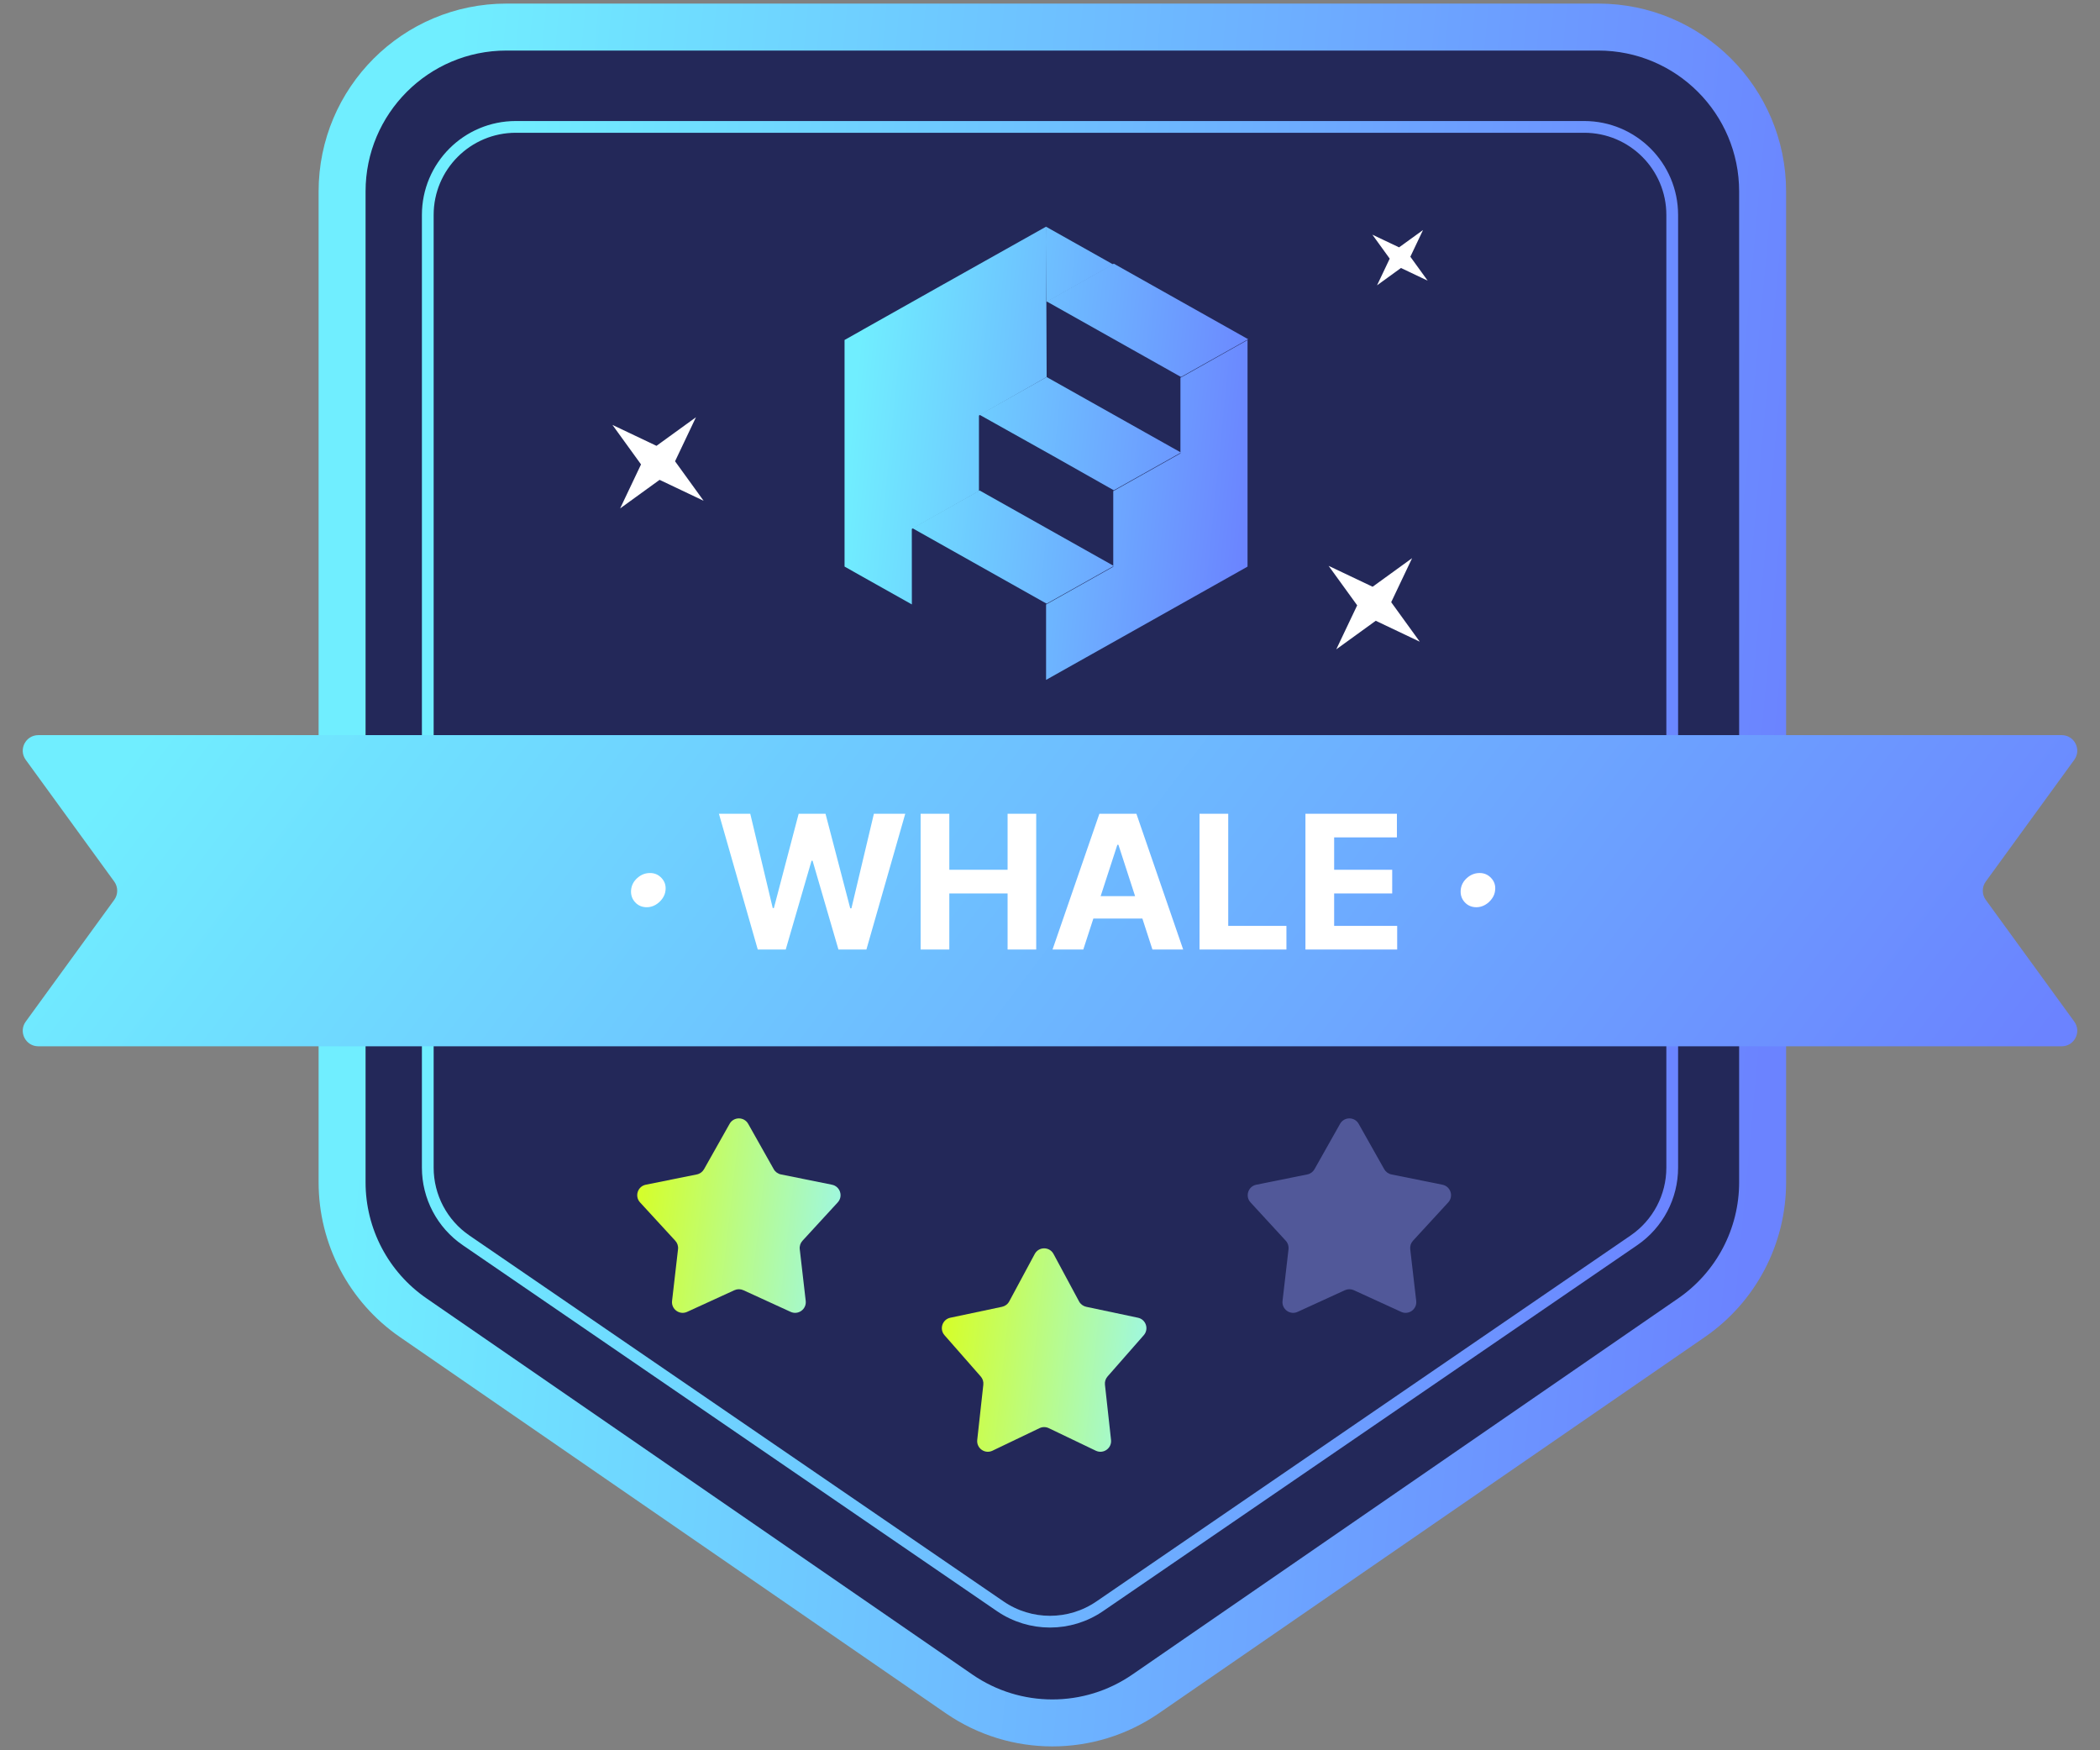 <svg width="108" height="90" viewBox="0 0 108 90" fill="none" xmlns="http://www.w3.org/2000/svg">
<rect x="0" y="0" width="108" height="90" fill="#808080" stroke="none"/>
<path d="M26.046 1.392C21.377 1.392 17.593 5.177 17.593 9.845V60.796C17.593 63.576 18.96 66.179 21.25 67.756L49.325 87.101C52.213 89.091 56.029 89.091 58.917 87.101L86.993 67.756C89.282 66.179 90.649 63.576 90.649 60.796V9.845C90.649 5.177 86.865 1.392 82.197 1.392H26.046Z" fill="url(#paint0_linear_10289_25363)" stroke="url(#paint1_linear_10289_25363)" stroke-width="2.415"/>
<path d="M22 11.053C22 8.552 24.027 6.525 26.528 6.525H81.472C83.973 6.525 86 8.552 86 11.053V60.042C86 61.536 85.263 62.934 84.031 63.778L56.559 82.595C55.017 83.651 52.984 83.651 51.441 82.595L23.97 63.778C22.737 62.934 22 61.536 22 60.042V11.053Z" stroke="url(#paint2_linear_10289_25363)" stroke-width="0.604"/>
<path fill-rule="evenodd" clip-rule="evenodd" d="M44.362 29.657L46.896 31.08L46.893 27.2L50.346 25.253L50.346 21.369L53.828 19.388L53.797 11.656L48.383 14.695L44.362 16.958L44.362 16.96L43.434 17.482L43.434 29.133L44.362 29.657ZM53.8 11.66L53.8 15.54L57.251 13.6L53.8 11.66ZM60.708 23.313L57.253 25.253L57.253 29.142L53.798 31.082L53.798 34.96L63.697 29.396L64.159 29.135L64.159 17.484L63.697 17.744L63.697 17.746L63.695 17.744L60.708 19.424L60.708 23.313Z" fill="url(#paint3_linear_10289_25363)"/>
<path fill-rule="evenodd" clip-rule="evenodd" d="M60.738 23.271L57.283 25.211L54.114 23.42L50.376 21.328L53.828 19.388L60.276 23.012L60.738 23.271ZM64.193 17.444L60.738 19.384L53.83 15.5L57.281 13.558L64.193 17.444ZM46.923 27.159L50.376 25.219L57.283 29.102L53.828 31.042L46.923 27.159Z" fill="url(#paint4_linear_10289_25363)"/>
<path d="M53.215 64.48C53.422 64.094 53.975 64.094 54.182 64.48L55.494 66.919C55.571 67.061 55.706 67.162 55.864 67.196L58.523 67.758C58.934 67.844 59.099 68.341 58.822 68.657L56.959 70.78C56.857 70.896 56.809 71.049 56.826 71.202L57.139 74.041C57.186 74.469 56.744 74.782 56.356 74.596L53.936 73.436C53.786 73.364 53.611 73.364 53.461 73.436L51.041 74.596C50.652 74.782 50.211 74.469 50.258 74.041L50.571 71.202C50.588 71.049 50.54 70.896 50.438 70.78L48.575 68.657C48.298 68.341 48.463 67.844 48.874 67.758L51.533 67.196C51.691 67.162 51.826 67.061 51.903 66.919L53.215 64.48Z" fill="url(#paint5_linear_10289_25363)"/>
<path d="M37.522 57.788C37.732 57.415 38.268 57.415 38.478 57.788L39.793 60.121C39.871 60.26 40.006 60.358 40.163 60.389L42.788 60.919C43.207 61.003 43.373 61.514 43.083 61.828L41.271 63.8C41.163 63.917 41.111 64.076 41.13 64.234L41.437 66.894C41.486 67.319 41.052 67.635 40.663 67.457L38.229 66.342C38.084 66.276 37.917 66.276 37.772 66.342L35.337 67.457C34.948 67.635 34.514 67.319 34.563 66.894L34.87 64.234C34.889 64.076 34.837 63.917 34.729 63.8L32.917 61.828C32.628 61.514 32.793 61.003 33.212 60.919L35.837 60.389C35.994 60.358 36.129 60.26 36.207 60.121L37.522 57.788Z" fill="url(#paint6_linear_10289_25363)"/>
<path d="M68.918 57.788C69.128 57.415 69.665 57.415 69.874 57.788L71.189 60.121C71.268 60.26 71.403 60.358 71.559 60.389L74.184 60.919C74.603 61.003 74.769 61.514 74.48 61.828L72.667 63.8C72.559 63.917 72.508 64.076 72.526 64.234L72.834 66.894C72.883 67.319 72.449 67.635 72.06 67.457L69.625 66.342C69.48 66.276 69.313 66.276 69.168 66.342L66.733 67.457C66.344 67.635 65.91 67.319 65.959 66.894L66.267 64.234C66.285 64.076 66.234 63.917 66.126 63.8L64.313 61.828C64.024 61.514 64.19 61.003 64.609 60.919L67.234 60.389C67.39 60.358 67.525 60.26 67.603 60.121L68.918 57.788Z" fill="#515899"/>
<path d="M1.324 39.071C0.939 38.542 1.317 37.801 1.971 37.801H106.029C106.683 37.801 107.061 38.542 106.676 39.071L102.125 45.33C101.921 45.611 101.921 45.991 102.125 46.271L106.676 52.53C107.061 53.059 106.683 53.801 106.029 53.801H1.971C1.317 53.801 0.939 53.059 1.324 52.53L5.875 46.271C6.079 45.991 6.079 45.611 5.875 45.33L1.324 39.071Z" fill="url(#paint7_linear_10289_25363)"/>
<path d="M33.267 46.65C33.02 46.65 32.817 46.564 32.66 46.391C32.504 46.218 32.435 46.009 32.456 45.764C32.479 45.523 32.585 45.317 32.776 45.147C32.967 44.976 33.185 44.891 33.431 44.891C33.665 44.891 33.862 44.976 34.021 45.147C34.182 45.317 34.251 45.523 34.229 45.764C34.215 45.928 34.159 46.076 34.062 46.21C33.966 46.344 33.848 46.451 33.707 46.531C33.566 46.61 33.419 46.65 33.267 46.65ZM38.971 48.825L36.973 41.843H38.585L39.741 46.694H39.799L41.074 41.843H42.455L43.726 46.705H43.788L44.943 41.843H46.556L44.558 48.825H43.12L41.79 44.26H41.736L40.409 48.825H38.971ZM47.346 48.825V41.843H48.822V44.724H51.819V41.843H53.291V48.825H51.819V45.941H48.822V48.825H47.346ZM55.712 48.825H54.13L56.54 41.843H58.443L60.849 48.825H59.268L57.519 43.439H57.464L55.712 48.825ZM55.613 46.081H59.349V47.233H55.613V46.081ZM61.69 48.825V41.843H63.166V47.608H66.159V48.825H61.69ZM67.137 48.825V41.843H71.841V43.06H68.613V44.724H71.599V45.941H68.613V47.608H71.855V48.825H67.137ZM75.933 46.65C75.685 46.65 75.483 46.564 75.326 46.391C75.169 46.218 75.101 46.009 75.122 45.764C75.144 45.523 75.251 45.317 75.442 45.147C75.633 44.976 75.851 44.891 76.097 44.891C76.331 44.891 76.527 44.976 76.686 45.147C76.848 45.317 76.917 45.523 76.894 45.764C76.881 45.928 76.825 46.076 76.727 46.21C76.632 46.344 76.514 46.451 76.373 46.531C76.232 46.61 76.085 46.65 75.933 46.65Z" fill="white"/>
<path d="M35.792 21.455L34.717 23.719L36.186 25.75L33.922 24.674L31.892 26.144L32.967 23.88L31.497 21.849L33.762 22.925L35.792 21.455Z" fill="white"/>
<path d="M72.622 28.701L71.547 30.965L73.017 32.996L70.753 31.92L68.722 33.39L69.798 31.126L68.328 29.096L70.592 30.171L72.622 28.701Z" fill="white"/>
<path d="M73.184 11.828L72.532 13.201L73.424 14.433L72.05 13.78L70.819 14.672L71.471 13.299L70.579 12.067L71.953 12.719L73.184 11.828Z" fill="white"/>
<defs>
<linearGradient id="paint0_linear_10289_25363" x1="54.121" y1="2.6" x2="54.121" y2="88.939" gradientUnits="userSpaceOnUse">
<stop stop-color="#232859"/>
<stop offset="1" stop-color="#232859"/>
</linearGradient>
<linearGradient id="paint1_linear_10289_25363" x1="16.255" y1="-4.595" x2="95.499" y2="2.727" gradientUnits="userSpaceOnUse">
<stop offset="0.099" stop-color="#70EEFF"/>
<stop offset="1" stop-color="#6B83FF"/>
</linearGradient>
<linearGradient id="paint2_linear_10289_25363" x1="19.37" y1="-0.318" x2="91.834" y2="6.417" gradientUnits="userSpaceOnUse">
<stop offset="0.099" stop-color="#70EEFF"/>
<stop offset="1" stop-color="#6B83FF"/>
</linearGradient>
<linearGradient id="paint3_linear_10289_25363" x1="42.686" y1="9.714" x2="65.936" y2="12.053" gradientUnits="userSpaceOnUse">
<stop offset="0.099" stop-color="#70EEFF"/>
<stop offset="1" stop-color="#6B83FF"/>
</linearGradient>
<linearGradient id="paint4_linear_10289_25363" x1="42.686" y1="9.714" x2="65.936" y2="12.053" gradientUnits="userSpaceOnUse">
<stop offset="0.099" stop-color="#70EEFF"/>
<stop offset="1" stop-color="#6B83FF"/>
</linearGradient>
<linearGradient id="paint5_linear_10289_25363" x1="47.225" y1="62.527" x2="60.73" y2="63.983" gradientUnits="userSpaceOnUse">
<stop offset="0.099" stop-color="#D8FF20"/>
<stop offset="1" stop-color="#99F7F4"/>
</linearGradient>
<linearGradient id="paint6_linear_10289_25363" x1="31.527" y1="55.933" x2="45.017" y2="57.457" gradientUnits="userSpaceOnUse">
<stop offset="0.099" stop-color="#D8FF20"/>
<stop offset="1" stop-color="#99F7F4"/>
</linearGradient>
<linearGradient id="paint7_linear_10289_25363" x1="-3.463" y1="36.467" x2="73.662" y2="94.825" gradientUnits="userSpaceOnUse">
<stop offset="0.099" stop-color="#70EEFF"/>
<stop offset="1" stop-color="#6B83FF"/>
</linearGradient>
</defs>
</svg>

